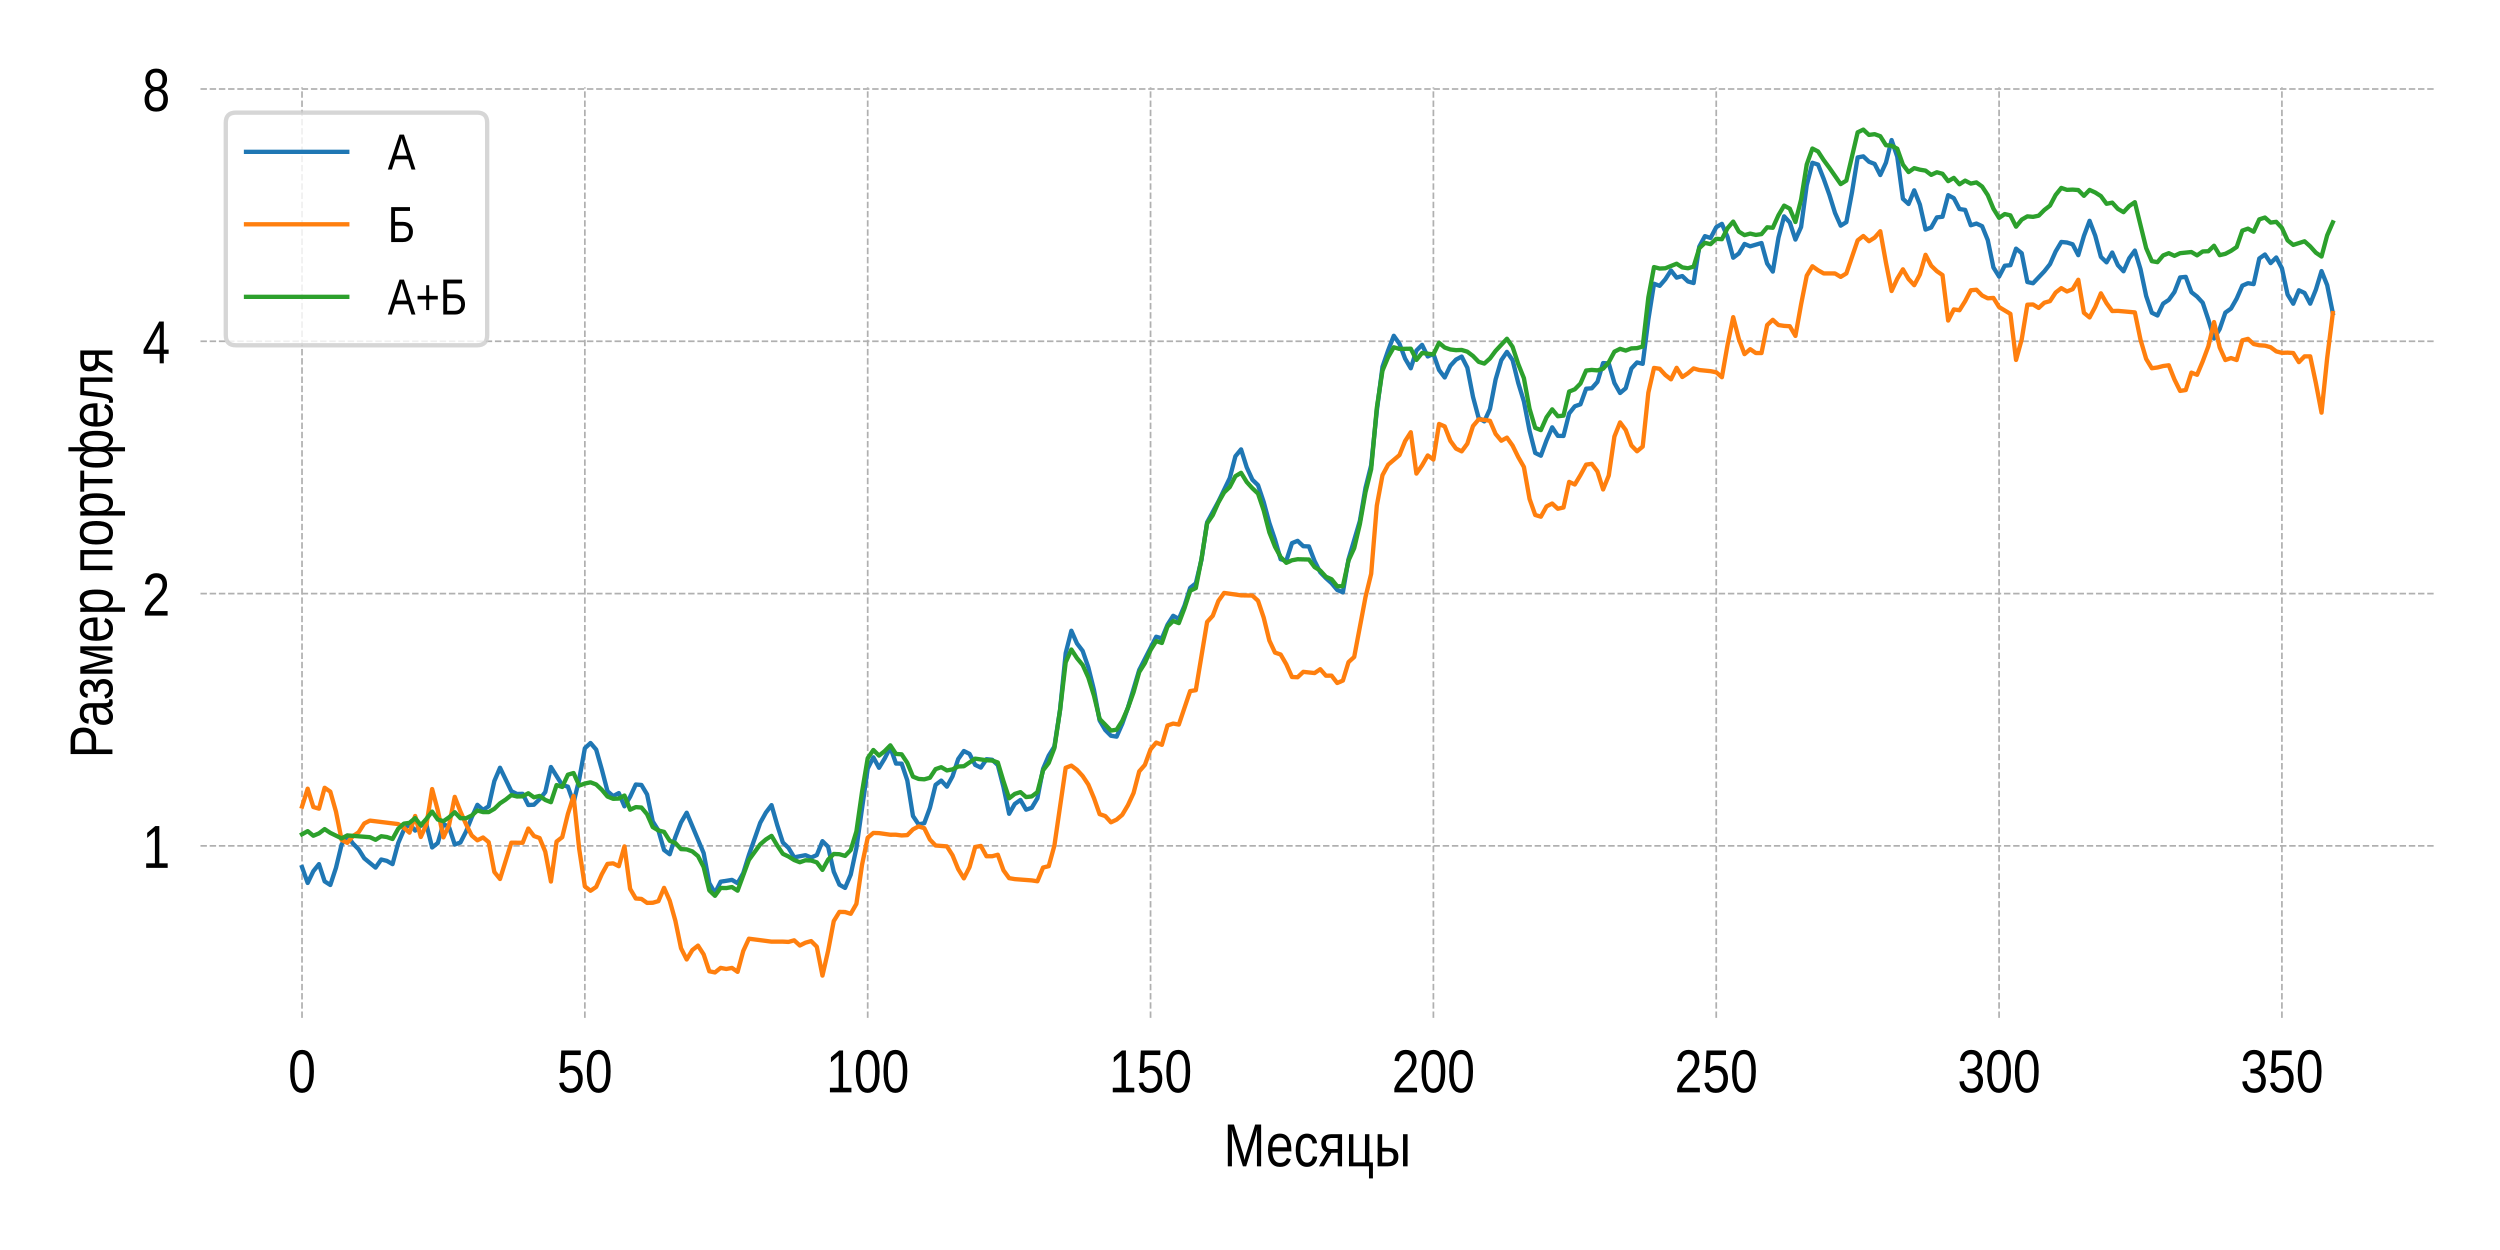 <?xml version="1.0" encoding="utf-8" standalone="no"?>
<!DOCTYPE svg PUBLIC "-//W3C//DTD SVG 1.1//EN"
  "http://www.w3.org/Graphics/SVG/1.1/DTD/svg11.dtd">
<!-- Created with matplotlib (https://matplotlib.org/) -->
<svg height="288pt" version="1.1" viewBox="0 0 576 288" width="576pt" xmlns="http://www.w3.org/2000/svg" xmlns:xlink="http://www.w3.org/1999/xlink">
 <defs>
  <style type="text/css">*{stroke-linecap:butt;stroke-linejoin:round;}</style>
 </defs>
 <g id="figure_1">
  <g id="patch_1">
   <path d="M 0 288 
L 576 288 
L 576 0 
L 0 0 
z
" style="fill:#ffffff;"/>
  </g>
  <g id="axes_1">
   <g id="patch_2">
    <path d="M 46.19 234.52 
L 560.88 234.52 
L 560.88 20.116 
L 46.19 20.116 
z
" style="fill:#ffffff;"/>
   </g>
   <g id="matplotlib.axis_1">
    <g id="xtick_1">
     <g id="line2d_1">
      <path clip-path="url(#p456bb5000b)" d="M 69.585 234.52 
L 69.585 20.116 
" style="fill:none;stroke:#b0b0b0;stroke-dasharray:1.48,0.64;stroke-dashoffset:0;stroke-width:0.4;"/>
     </g>
     <g id="text_1">
      <!-- 0 -->
      <g transform="translate(66.392 251.666)scale(0.14 -0.14)">
       <defs>
        <path d="M 42.391 34.422 
Q 42.391 24.516 40.844 17.75 
Q 39.312 10.984 36.641 6.812 
Q 33.984 2.641 30.391 0.828 
Q 26.812 -0.984 22.703 -0.984 
Q 18.609 -0.984 15.031 0.828 
Q 11.469 2.641 8.828 6.781 
Q 6.203 10.938 4.703 17.703 
Q 3.219 24.469 3.219 34.422 
Q 3.219 44.828 4.703 51.641 
Q 6.203 58.453 8.828 62.5 
Q 11.469 66.547 15.078 68.188 
Q 18.703 69.828 22.953 69.828 
Q 27 69.828 30.531 68.188 
Q 34.078 66.547 36.719 62.5 
Q 39.359 58.453 40.875 51.641 
Q 42.391 44.828 42.391 34.422 
z
M 35.062 34.422 
Q 35.062 42.625 34.281 48.062 
Q 33.5 53.516 31.938 56.766 
Q 30.375 60.016 28.094 61.359 
Q 25.828 62.703 22.953 62.703 
Q 19.922 62.703 17.578 61.328 
Q 15.234 59.969 13.672 56.719 
Q 12.109 53.469 11.297 48.016 
Q 10.5 42.578 10.5 34.422 
Q 10.5 26.516 11.297 21.094 
Q 12.109 15.672 13.688 12.375 
Q 15.281 9.078 17.578 7.641 
Q 19.875 6.203 22.797 6.203 
Q 25.641 6.203 27.906 7.641 
Q 30.172 9.078 31.75 12.375 
Q 33.344 15.672 34.203 21.094 
Q 35.062 26.516 35.062 34.422 
z
" id="LiberationSansNarrow-48"/>
       </defs>
       <use xlink:href="#LiberationSansNarrow-48"/>
      </g>
     </g>
    </g>
    <g id="xtick_2">
     <g id="line2d_2">
      <path clip-path="url(#p456bb5000b)" d="M 134.752 234.52 
L 134.752 20.116 
" style="fill:none;stroke:#b0b0b0;stroke-dasharray:1.48,0.64;stroke-dashoffset:0;stroke-width:0.4;"/>
     </g>
     <g id="text_2">
      <!-- 50 -->
      <g transform="translate(128.367 251.666)scale(0.14 -0.14)">
       <defs>
        <path d="M 42.141 22.406 
Q 42.141 17.234 40.859 12.938 
Q 39.594 8.641 37.078 5.531 
Q 34.578 2.438 30.812 0.719 
Q 27.047 -0.984 22.125 -0.984 
Q 17.672 -0.984 14.375 0.281 
Q 11.078 1.562 8.812 3.781 
Q 6.547 6 5.203 8.984 
Q 3.859 11.969 3.266 15.375 
L 10.547 16.406 
Q 10.984 14.453 11.781 12.625 
Q 12.594 10.797 13.984 9.344 
Q 15.375 7.906 17.406 7.047 
Q 19.438 6.203 22.312 6.203 
Q 25.094 6.203 27.391 7.25 
Q 29.688 8.297 31.297 10.344 
Q 32.906 12.406 33.781 15.375 
Q 34.672 18.359 34.672 22.219 
Q 34.672 25.391 33.844 28.047 
Q 33.016 30.719 31.453 32.641 
Q 29.891 34.578 27.609 35.641 
Q 25.344 36.719 22.469 36.719 
Q 20.656 36.719 19.141 36.328 
Q 17.625 35.938 16.328 35.25 
Q 15.047 34.578 13.969 33.672 
Q 12.891 32.766 11.969 31.781 
L 4.938 31.781 
L 6.781 68.797 
L 38.875 68.797 
L 38.875 61.328 
L 13.375 61.328 
L 12.312 39.5 
Q 14.203 41.312 17.078 42.594 
Q 19.969 43.891 23.922 43.891 
Q 28.125 43.891 31.484 42.328 
Q 34.859 40.766 37.219 37.906 
Q 39.594 35.062 40.859 31.109 
Q 42.141 27.156 42.141 22.406 
z
" id="LiberationSansNarrow-53"/>
       </defs>
       <use xlink:href="#LiberationSansNarrow-53"/>
       <use x="45.605" xlink:href="#LiberationSansNarrow-48"/>
      </g>
     </g>
    </g>
    <g id="xtick_3">
     <g id="line2d_3">
      <path clip-path="url(#p456bb5000b)" d="M 199.919 234.52 
L 199.919 20.116 
" style="fill:none;stroke:#b0b0b0;stroke-dasharray:1.48,0.64;stroke-dashoffset:0;stroke-width:0.4;"/>
     </g>
     <g id="text_3">
      <!-- 100 -->
      <g transform="translate(190.341 251.666)scale(0.14 -0.14)">
       <defs>
        <path d="M 6.25 0 
L 6.25 7.469 
L 20.609 7.469 
L 20.609 60.406 
L 7.906 49.312 
L 7.906 57.625 
L 21.234 68.797 
L 27.875 68.797 
L 27.875 7.469 
L 41.609 7.469 
L 41.609 0 
z
" id="LiberationSansNarrow-49"/>
       </defs>
       <use xlink:href="#LiberationSansNarrow-49"/>
       <use x="45.605" xlink:href="#LiberationSansNarrow-48"/>
       <use x="91.211" xlink:href="#LiberationSansNarrow-48"/>
      </g>
     </g>
    </g>
    <g id="xtick_4">
     <g id="line2d_4">
      <path clip-path="url(#p456bb5000b)" d="M 265.086 234.52 
L 265.086 20.116 
" style="fill:none;stroke:#b0b0b0;stroke-dasharray:1.48,0.64;stroke-dashoffset:0;stroke-width:0.4;"/>
     </g>
     <g id="text_4">
      <!-- 150 -->
      <g transform="translate(255.508 251.666)scale(0.14 -0.14)">
       <use xlink:href="#LiberationSansNarrow-49"/>
       <use x="45.605" xlink:href="#LiberationSansNarrow-53"/>
       <use x="91.211" xlink:href="#LiberationSansNarrow-48"/>
      </g>
     </g>
    </g>
    <g id="xtick_5">
     <g id="line2d_5">
      <path clip-path="url(#p456bb5000b)" d="M 330.254 234.52 
L 330.254 20.116 
" style="fill:none;stroke:#b0b0b0;stroke-dasharray:1.48,0.64;stroke-dashoffset:0;stroke-width:0.4;"/>
     </g>
     <g id="text_5">
      <!-- 200 -->
      <g transform="translate(320.676 251.666)scale(0.14 -0.14)">
       <defs>
        <path d="M 4.109 0 
L 4.109 6.203 
Q 6.156 11.922 9.109 16.281 
Q 12.062 20.656 15.312 24.188 
Q 18.562 27.734 21.734 30.766 
Q 24.906 33.797 27.469 36.812 
Q 30.031 39.844 31.609 43.156 
Q 33.203 46.484 33.203 50.688 
Q 33.203 53.609 32.469 55.828 
Q 31.734 58.062 30.391 59.562 
Q 29.047 61.078 27.141 61.828 
Q 25.25 62.594 22.906 62.594 
Q 20.75 62.594 18.844 61.859 
Q 16.938 61.141 15.453 59.672 
Q 13.969 58.203 13.031 56.031 
Q 12.109 53.859 11.812 50.984 
L 4.438 51.812 
Q 4.781 55.516 6.125 58.781 
Q 7.469 62.062 9.781 64.531 
Q 12.109 67 15.359 68.406 
Q 18.609 69.828 22.906 69.828 
Q 27.094 69.828 30.391 68.609 
Q 33.688 67.391 35.938 64.984 
Q 38.188 62.594 39.406 59.078 
Q 40.625 55.562 40.625 50.984 
Q 40.625 47.516 39.594 44.391 
Q 38.578 41.266 36.859 38.422 
Q 35.156 35.594 32.906 32.953 
Q 30.672 30.328 28.219 27.828 
L 23.297 22.859 
Q 20.797 20.359 18.625 17.859 
Q 16.453 15.375 14.734 12.812 
Q 13.031 10.25 12.062 7.469 
L 41.5 7.469 
L 41.5 0 
z
" id="LiberationSansNarrow-50"/>
       </defs>
       <use xlink:href="#LiberationSansNarrow-50"/>
       <use x="45.605" xlink:href="#LiberationSansNarrow-48"/>
       <use x="91.211" xlink:href="#LiberationSansNarrow-48"/>
      </g>
     </g>
    </g>
    <g id="xtick_6">
     <g id="line2d_6">
      <path clip-path="url(#p456bb5000b)" d="M 395.421 234.52 
L 395.421 20.116 
" style="fill:none;stroke:#b0b0b0;stroke-dasharray:1.48,0.64;stroke-dashoffset:0;stroke-width:0.4;"/>
     </g>
     <g id="text_6">
      <!-- 250 -->
      <g transform="translate(385.843 251.666)scale(0.14 -0.14)">
       <use xlink:href="#LiberationSansNarrow-50"/>
       <use x="45.605" xlink:href="#LiberationSansNarrow-53"/>
       <use x="91.211" xlink:href="#LiberationSansNarrow-48"/>
      </g>
     </g>
    </g>
    <g id="xtick_7">
     <g id="line2d_7">
      <path clip-path="url(#p456bb5000b)" d="M 460.588 234.52 
L 460.588 20.116 
" style="fill:none;stroke:#b0b0b0;stroke-dasharray:1.48,0.64;stroke-dashoffset:0;stroke-width:0.4;"/>
     </g>
     <g id="text_7">
      <!-- 300 -->
      <g transform="translate(451.01 251.666)scale(0.14 -0.14)">
       <defs>
        <path d="M 42 19 
Q 42 14.266 40.75 10.547 
Q 39.5 6.844 37.062 4.266 
Q 34.625 1.703 31.047 0.359 
Q 27.484 -0.984 22.859 -0.984 
Q 17.625 -0.984 14.031 0.609 
Q 10.453 2.203 8.125 4.812 
Q 5.812 7.422 4.641 10.766 
Q 3.469 14.109 3.125 17.672 
L 10.547 18.5 
Q 10.891 15.766 11.734 13.516 
Q 12.594 11.281 14.078 9.672 
Q 15.578 8.062 17.75 7.172 
Q 19.922 6.297 22.859 6.297 
Q 28.328 6.297 31.422 9.562 
Q 34.516 12.844 34.516 19.281 
Q 34.516 23.094 33.125 25.406 
Q 31.734 27.734 29.688 29.031 
Q 27.641 30.328 25.219 30.766 
Q 22.797 31.203 20.75 31.203 
L 16.656 31.203 
L 16.656 38.812 
L 20.562 38.812 
Q 22.609 38.812 24.828 39.328 
Q 27.047 39.844 28.859 41.188 
Q 30.672 42.531 31.859 44.828 
Q 33.062 47.125 33.062 50.688 
Q 33.062 56.203 30.375 59.391 
Q 27.688 62.594 22.469 62.594 
Q 17.672 62.594 14.734 59.609 
Q 11.812 56.641 11.328 51.219 
L 4.109 51.906 
Q 4.547 56.453 6.125 59.812 
Q 7.719 63.188 10.172 65.406 
Q 12.641 67.625 15.812 68.719 
Q 19 69.828 22.562 69.828 
Q 27.297 69.828 30.688 68.375 
Q 34.078 66.938 36.219 64.469 
Q 38.375 62.016 39.406 58.688 
Q 40.438 55.375 40.438 51.609 
Q 40.438 48.578 39.75 45.938 
Q 39.062 43.312 37.625 41.203 
Q 36.188 39.109 33.953 37.594 
Q 31.734 36.078 28.609 35.297 
L 28.609 35.109 
Q 32.031 34.672 34.547 33.219 
Q 37.062 31.781 38.719 29.625 
Q 40.375 27.484 41.188 24.75 
Q 42 22.016 42 19 
z
" id="LiberationSansNarrow-51"/>
       </defs>
       <use xlink:href="#LiberationSansNarrow-51"/>
       <use x="45.605" xlink:href="#LiberationSansNarrow-48"/>
       <use x="91.211" xlink:href="#LiberationSansNarrow-48"/>
      </g>
     </g>
    </g>
    <g id="xtick_8">
     <g id="line2d_8">
      <path clip-path="url(#p456bb5000b)" d="M 525.755 234.52 
L 525.755 20.116 
" style="fill:none;stroke:#b0b0b0;stroke-dasharray:1.48,0.64;stroke-dashoffset:0;stroke-width:0.4;"/>
     </g>
     <g id="text_8">
      <!-- 350 -->
      <g transform="translate(516.177 251.666)scale(0.14 -0.14)">
       <use xlink:href="#LiberationSansNarrow-51"/>
       <use x="45.605" xlink:href="#LiberationSansNarrow-53"/>
       <use x="91.211" xlink:href="#LiberationSansNarrow-48"/>
      </g>
     </g>
    </g>
    <g id="text_9">
     <!-- Месяцы -->
     <g transform="translate(281.943 268.716)scale(0.14 -0.14)">
      <defs>
       <path d="M 54.688 0 
L 54.688 45.906 
Q 54.688 48.391 54.734 50.969 
Q 54.781 53.562 54.828 55.719 
Q 54.938 58.203 55.078 60.547 
Q 54.547 58.062 53.906 55.609 
Q 53.906 55.609 52.734 51.172 
Q 52.156 48.781 51.516 46.875 
L 36.969 0 
L 31.594 0 
L 16.797 46.875 
Q 16.547 47.609 16.312 48.578 
L 15.766 50.688 
L 15.141 52.938 
L 14.547 55.172 
Q 13.875 57.766 13.234 60.547 
Q 13.281 57.812 13.375 55.125 
Q 13.484 52.828 13.5 50.312 
Q 13.531 47.797 13.531 45.906 
L 13.531 0 
L 6.734 0 
L 6.734 68.797 
L 16.797 68.797 
L 31.781 21.094 
Q 32.078 20.125 32.469 18.578 
Q 32.859 17.047 33.219 15.422 
Q 33.594 13.812 33.891 12.375 
Q 34.188 10.938 34.328 10.156 
Q 34.422 10.938 34.734 12.406 
Q 35.062 13.875 35.5 15.484 
L 36.328 18.609 
Q 36.719 20.125 37.062 21.094 
L 51.766 68.797 
L 61.578 68.797 
L 61.578 0 
z
" id="LiberationSansNarrow-1052"/>
       <path d="M 10.688 24.562 
Q 10.688 20.406 11.562 16.906 
Q 12.453 13.422 13.906 10.906 
Q 15.375 8.406 17.641 7 
Q 19.922 5.609 23.141 5.609 
Q 27.828 5.609 30.656 7.906 
Q 33.5 10.203 34.469 13.719 
L 40.828 11.531 
Q 40.141 9.328 38.922 7.109 
Q 37.703 4.891 35.641 3.094 
Q 33.594 1.312 30.531 0.156 
Q 27.484 -0.984 23.141 -0.984 
Q 13.531 -0.984 8.5 6 
Q 3.469 12.984 3.469 26.766 
Q 3.469 34.188 5 39.328 
Q 6.547 44.484 9.172 47.703 
Q 11.812 50.922 15.328 52.359 
Q 18.844 53.812 22.859 53.812 
Q 28.328 53.812 31.984 51.656 
Q 39.062 47.516 41.016 36.812 
Q 41.938 31.688 41.938 25.734 
L 41.938 24.562 
z
M 34.719 31.297 
Q 34.719 40.141 31.422 43.719 
Q 28.125 47.312 22.75 47.312 
Q 18.953 47.312 15.328 44.094 
Q 10.938 40.328 10.688 31.297 
z
" id="LiberationSansNarrow-1077"/>
       <path d="M 11.031 26.656 
Q 11.031 22.125 11.562 18.312 
Q 12.109 14.5 13.375 11.734 
Q 14.656 8.984 16.75 7.469 
Q 18.844 5.953 21.969 5.953 
Q 25.828 5.953 28.391 8.484 
Q 30.953 11.031 31.547 16.312 
L 38.875 15.719 
Q 38.531 12.453 37.297 9.422 
Q 36.078 6.391 34.031 4.094 
Q 31.984 1.812 29 0.406 
Q 26.031 -0.984 22.172 -0.984 
Q 17.094 -0.984 13.5 1.109 
Q 9.906 3.219 7.688 6.906 
Q 5.469 10.594 4.469 15.594 
Q 3.469 20.609 3.469 26.469 
Q 3.469 31.781 4.203 35.859 
Q 4.938 39.938 6.219 42.984 
Q 7.516 46.047 9.266 48.125 
Q 11.031 50.203 13.109 51.438 
Q 15.188 52.688 17.453 53.25 
Q 19.734 53.812 22.078 53.812 
Q 25.734 53.812 28.562 52.594 
Q 31.391 51.375 33.469 49.25 
Q 35.547 47.125 36.812 44.234 
Q 38.094 41.359 38.625 38.031 
L 31.203 37.359 
Q 30.672 41.75 28.375 44.328 
Q 26.078 46.922 21.875 46.922 
Q 18.797 46.922 16.719 45.672 
Q 14.656 44.438 13.375 41.922 
Q 12.109 39.406 11.562 35.594 
Q 11.031 31.781 11.031 26.656 
z
" id="LiberationSansNarrow-1089"/>
       <path d="M 21.438 22.359 
L 8.844 0 
L 0.688 0 
L 14.453 23 
Q 9.234 24.312 6.859 28.297 
Q 4.5 32.281 4.5 38.234 
Q 4.5 45.516 8.812 49.172 
Q 13.141 52.828 21.438 52.828 
L 38.719 52.828 
L 38.719 0 
L 31.547 0 
L 31.547 22.359 
z
M 31.547 46.625 
L 22.172 46.625 
Q 16.938 46.625 14.547 44.375 
Q 12.156 42.141 12.156 37.594 
Q 12.156 33.016 14.281 30.734 
Q 16.406 28.469 21.391 28.469 
L 31.547 28.469 
z
" id="LiberationSansNarrow-1103"/>
       <path d="M 12.891 52.828 
L 12.891 6.391 
L 31.984 6.391 
L 31.984 52.828 
L 39.203 52.828 
L 39.203 6.391 
L 45.062 6.391 
L 45.062 -19.922 
L 38.578 -19.922 
L 38.578 0 
L 5.672 0 
L 5.672 52.828 
z
" id="LiberationSansNarrow-1094"/>
       <path d="M 22.797 30.469 
Q 31.297 30.469 35.641 26.875 
Q 39.984 23.297 39.984 15.531 
Q 39.984 11.922 38.906 9.031 
Q 37.844 6.156 35.672 4.156 
Q 33.5 2.156 30.297 1.078 
Q 27.094 0 22.859 0 
L 5.859 0 
L 5.859 52.828 
L 13.328 52.828 
L 13.328 30.469 
z
M 13.328 6.203 
L 21.734 6.203 
Q 24.609 6.203 26.578 6.812 
Q 28.562 7.422 29.781 8.609 
Q 31 9.812 31.531 11.547 
Q 32.078 13.281 32.078 15.531 
Q 32.078 20.125 29.656 22.234 
Q 27.25 24.359 21.734 24.359 
L 13.328 24.359 
z
M 47.656 0 
L 47.656 52.828 
L 55.125 52.828 
L 55.125 0 
z
" id="LiberationSansNarrow-1099"/>
      </defs>
      <use xlink:href="#LiberationSansNarrow-1052"/>
      <use x="69.436" xlink:href="#LiberationSansNarrow-1077"/>
      <use x="115.041" xlink:href="#LiberationSansNarrow-1089"/>
      <use x="156.057" xlink:href="#LiberationSansNarrow-1103"/>
      <use x="200.49" xlink:href="#LiberationSansNarrow-1094"/>
      <use x="247.463" xlink:href="#LiberationSansNarrow-1099"/>
     </g>
    </g>
   </g>
   <g id="matplotlib.axis_2">
    <g id="ytick_1">
     <g id="line2d_9">
      <path clip-path="url(#p456bb5000b)" d="M 46.19 194.89 
L 560.88 194.89 
" style="fill:none;stroke:#b0b0b0;stroke-dasharray:1.48,0.64;stroke-dashoffset:0;stroke-width:0.4;"/>
     </g>
     <g id="text_10">
      <!-- 1 -->
      <g transform="translate(32.805 199.963)scale(0.14 -0.14)">
       <use xlink:href="#LiberationSansNarrow-49"/>
      </g>
     </g>
    </g>
    <g id="ytick_2">
     <g id="line2d_10">
      <path clip-path="url(#p456bb5000b)" d="M 46.19 136.762 
L 560.88 136.762 
" style="fill:none;stroke:#b0b0b0;stroke-dasharray:1.48,0.64;stroke-dashoffset:0;stroke-width:0.4;"/>
     </g>
     <g id="text_11">
      <!-- 2 -->
      <g transform="translate(32.805 141.835)scale(0.14 -0.14)">
       <use xlink:href="#LiberationSansNarrow-50"/>
      </g>
     </g>
    </g>
    <g id="ytick_3">
     <g id="line2d_11">
      <path clip-path="url(#p456bb5000b)" d="M 46.19 78.634 
L 560.88 78.634 
" style="fill:none;stroke:#b0b0b0;stroke-dasharray:1.48,0.64;stroke-dashoffset:0;stroke-width:0.4;"/>
     </g>
     <g id="text_12">
      <!-- 4 -->
      <g transform="translate(32.805 83.707)scale(0.14 -0.14)">
       <defs>
        <path d="M 35.25 15.578 
L 35.25 0 
L 28.469 0 
L 28.469 15.578 
L 1.906 15.578 
L 1.906 22.406 
L 27.688 68.797 
L 35.25 68.797 
L 35.25 22.516 
L 43.219 22.516 
L 43.219 15.578 
z
M 28.469 58.891 
Q 28.375 58.641 28.031 57.906 
L 27.344 56.344 
L 26.562 54.594 
Q 26.125 53.656 25.781 53.078 
L 11.328 27.094 
Q 11.141 26.703 10.75 26.078 
L 9.969 24.812 
L 9.188 23.484 
Q 8.797 22.859 8.547 22.516 
L 28.469 22.516 
z
" id="LiberationSansNarrow-52"/>
       </defs>
       <use xlink:href="#LiberationSansNarrow-52"/>
      </g>
     </g>
    </g>
    <g id="ytick_4">
     <g id="line2d_12">
      <path clip-path="url(#p456bb5000b)" d="M 46.19 20.507 
L 560.88 20.507 
" style="fill:none;stroke:#b0b0b0;stroke-dasharray:1.48,0.64;stroke-dashoffset:0;stroke-width:0.4;"/>
     </g>
     <g id="text_13">
      <!-- 8 -->
      <g transform="translate(32.805 25.579)scale(0.14 -0.14)">
       <defs>
        <path d="M 42.047 19.188 
Q 42.047 14.797 40.891 11.109 
Q 39.75 7.422 37.406 4.734 
Q 35.062 2.047 31.422 0.531 
Q 27.781 -0.984 22.797 -0.984 
Q 17.828 -0.984 14.203 0.531 
Q 10.594 2.047 8.219 4.703 
Q 5.859 7.375 4.703 11.062 
Q 3.562 14.75 3.562 19.094 
Q 3.562 22.859 4.516 25.781 
Q 5.469 28.719 7.031 30.828 
Q 8.594 32.953 10.609 34.25 
Q 12.641 35.547 14.797 35.984 
L 14.797 36.188 
Q 12.453 36.859 10.594 38.375 
Q 8.734 39.891 7.469 42.016 
Q 6.203 44.141 5.547 46.719 
Q 4.891 49.312 4.891 52.203 
Q 4.891 55.812 6.031 59 
Q 7.172 62.203 9.422 64.625 
Q 11.672 67.047 14.984 68.438 
Q 18.312 69.828 22.656 69.828 
Q 27.25 69.828 30.641 68.406 
Q 34.031 67 36.25 64.578 
Q 38.484 62.156 39.547 58.938 
Q 40.625 55.719 40.625 52.094 
Q 40.625 49.266 39.969 46.672 
Q 39.312 44.094 38.062 41.969 
Q 36.812 39.844 34.938 38.344 
Q 33.062 36.859 30.609 36.281 
L 30.609 36.078 
Q 33.062 35.594 35.156 34.297 
Q 37.25 33.016 38.766 30.891 
Q 40.281 28.766 41.156 25.828 
Q 42.047 22.906 42.047 19.188 
z
M 33.156 51.609 
Q 33.156 54.203 32.609 56.344 
Q 32.078 58.5 30.828 60.031 
Q 29.594 61.578 27.594 62.422 
Q 25.594 63.281 22.656 63.281 
Q 19.828 63.281 17.875 62.422 
Q 15.922 61.578 14.641 60.031 
Q 13.375 58.5 12.812 56.344 
Q 12.25 54.203 12.25 51.609 
Q 12.25 49.562 12.688 47.406 
Q 13.141 45.266 14.312 43.5 
Q 15.484 41.75 17.5 40.625 
Q 19.531 39.5 22.75 39.5 
Q 26.172 39.5 28.219 40.625 
Q 30.281 41.75 31.375 43.5 
Q 32.469 45.266 32.812 47.406 
Q 33.156 49.562 33.156 51.609 
z
M 34.578 20.016 
Q 34.578 22.516 34.016 24.828 
Q 33.453 27.156 32.078 28.938 
Q 30.719 30.719 28.422 31.812 
Q 26.125 32.906 22.656 32.906 
Q 19.484 32.906 17.266 31.812 
Q 15.047 30.719 13.672 28.906 
Q 12.312 27.094 11.672 24.719 
Q 11.031 22.359 11.031 19.828 
Q 11.031 16.656 11.672 14.031 
Q 12.312 11.422 13.703 9.547 
Q 15.094 7.672 17.375 6.641 
Q 19.672 5.609 22.906 5.609 
Q 26.172 5.609 28.422 6.641 
Q 30.672 7.672 32.031 9.547 
Q 33.406 11.422 33.984 14.078 
Q 34.578 16.75 34.578 20.016 
z
" id="LiberationSansNarrow-56"/>
       </defs>
       <use xlink:href="#LiberationSansNarrow-56"/>
      </g>
     </g>
    </g>
    <g id="text_14">
     <!-- Размер портфеля -->
     <g transform="translate(25.9 174.684)rotate(-90)scale(0.14 -0.14)">
      <defs>
       <path d="M 50.344 48.094 
Q 50.344 43.609 49.125 39.719 
Q 47.906 35.844 45.484 32.984 
Q 43.062 30.125 39.422 28.469 
Q 35.797 26.812 30.953 26.812 
L 14.359 26.812 
L 14.359 0 
L 6.734 0 
L 6.734 68.797 
L 30.469 68.797 
Q 35.453 68.797 39.188 67.312 
Q 42.922 65.828 45.406 63.109 
Q 47.906 60.406 49.125 56.562 
Q 50.344 52.734 50.344 48.094 
z
M 42.672 48 
Q 42.672 54.547 39.406 57.938 
Q 36.141 61.328 29.547 61.328 
L 14.359 61.328 
L 14.359 34.188 
L 29.891 34.188 
Q 36.469 34.188 39.562 37.75 
Q 42.672 41.312 42.672 48 
z
" id="LiberationSansNarrow-1056"/>
       <path d="M 16.547 -0.984 
Q 10.016 -0.984 6.734 3.219 
Q 3.469 7.422 3.469 14.75 
Q 3.469 19.969 5.094 23.312 
Q 6.734 26.656 9.344 28.562 
Q 11.969 30.469 15.328 31.203 
Q 18.703 31.938 22.172 32.031 
L 31.938 32.234 
L 31.938 35.109 
Q 31.938 38.375 31.375 40.672 
Q 30.812 42.969 29.641 44.375 
Q 28.469 45.797 26.734 46.453 
Q 25 47.125 22.609 47.125 
Q 20.516 47.125 18.844 46.75 
Q 17.188 46.391 15.938 45.438 
Q 14.703 44.484 13.938 42.844 
Q 13.188 41.219 12.938 38.719 
L 5.422 39.547 
Q 5.812 42.672 6.938 45.281 
Q 8.062 47.906 10.109 49.797 
Q 12.156 51.703 15.25 52.75 
Q 18.359 53.812 22.797 53.812 
Q 30.953 53.812 35.078 49.234 
Q 39.203 44.672 39.203 36.031 
L 39.203 13.281 
Q 39.203 9.375 40.031 7.391 
Q 40.875 5.422 43.266 5.422 
Q 43.844 5.422 44.453 5.516 
Q 45.062 5.609 45.609 5.766 
L 45.609 0.297 
Q 44.234 -0.094 42.891 -0.281 
Q 41.547 -0.484 40.047 -0.484 
Q 37.984 -0.484 36.516 0.172 
Q 35.062 0.828 34.156 2.172 
Q 33.25 3.516 32.766 5.484 
Q 32.281 7.469 32.125 10.109 
L 31.938 10.109 
Q 30.766 7.562 29.375 5.516 
Q 27.984 3.469 26.141 2.031 
Q 24.312 0.594 21.938 -0.188 
Q 19.578 -0.984 16.547 -0.984 
z
M 18.219 5.609 
Q 21.688 5.609 24.25 7.141 
Q 26.812 8.688 28.516 11.078 
Q 30.219 13.484 31.078 16.312 
Q 31.938 19.141 31.938 21.734 
L 31.938 26.078 
L 24.031 25.875 
Q 21.391 25.828 19 25.406 
Q 16.609 25 14.812 23.781 
Q 13.031 22.562 11.953 20.359 
Q 10.891 18.172 10.891 14.594 
Q 10.891 10.297 12.797 7.953 
Q 14.703 5.609 18.219 5.609 
z
" id="LiberationSansNarrow-1072"/>
       <path d="M 18.312 -0.984 
Q 11.625 -0.984 7.688 2.062 
Q 3.766 5.125 1.953 11.422 
L 8.297 13.578 
Q 9.281 9.766 11.812 7.656 
Q 14.359 5.562 18.453 5.562 
Q 22.312 5.562 24.578 7.859 
Q 26.859 10.156 26.859 14.594 
Q 26.859 17.484 25.734 19.391 
Q 24.609 21.297 22.781 22.391 
Q 20.953 23.484 18.547 23.922 
Q 16.156 24.359 13.578 24.359 
L 13.578 31.062 
Q 16.109 31.062 18.406 31.422 
Q 20.703 31.781 22.438 32.703 
Q 24.172 33.641 25.141 35.281 
Q 26.125 36.922 26.125 39.453 
Q 26.125 43.062 24.141 45.156 
Q 22.172 47.266 18.453 47.266 
Q 17.047 47.266 15.656 46.922 
Q 14.266 46.578 13.031 45.766 
Q 11.812 44.969 10.984 43.625 
Q 10.156 42.281 9.859 40.234 
L 3.422 41.219 
Q 3.906 44.531 5.125 46.922 
Q 6.344 49.312 8.297 50.844 
Q 10.25 52.391 12.781 53.094 
Q 15.328 53.812 18.453 53.812 
Q 21.875 53.812 24.625 52.781 
Q 27.391 51.766 29.344 49.906 
Q 31.297 48.047 32.375 45.5 
Q 33.453 42.969 33.453 39.891 
Q 33.453 37.109 32.562 34.953 
Q 31.688 32.812 30.25 31.312 
Q 28.812 29.828 27.047 28.953 
Q 25.297 28.078 23.531 27.875 
L 23.531 27.781 
Q 25.781 27.484 27.75 26.484 
Q 29.734 25.484 31.25 23.844 
Q 32.766 22.219 33.609 19.938 
Q 34.469 17.672 34.469 14.844 
Q 34.469 11.469 33.484 8.562 
Q 32.516 5.672 30.484 3.547 
Q 28.469 1.422 25.438 0.219 
Q 22.406 -0.984 18.312 -0.984 
z
" id="LiberationSansNarrow-1079"/>
       <path d="M 31.547 0 
L 25.391 0 
L 12.406 46.438 
Q 12.453 45.172 12.516 43.703 
Q 12.594 42.234 12.594 40.75 
Q 12.594 39.266 12.609 37.859 
Q 12.641 36.469 12.641 35.359 
L 12.641 0 
L 5.672 0 
L 5.672 52.828 
L 16.891 52.828 
L 25.734 20.562 
Q 26.656 17.484 27.391 13.797 
Q 28.125 10.109 28.422 6.594 
Q 28.812 10.109 29.516 13.797 
Q 30.219 17.484 31.156 20.562 
L 39.984 52.828 
L 50.734 52.828 
L 50.734 0 
L 43.797 0 
L 43.797 35.359 
Q 43.797 36.422 43.812 37.891 
Q 43.844 39.359 43.922 40.922 
Q 44 42.484 44.016 43.938 
Q 44.047 45.406 44.141 46.531 
z
" id="LiberationSansNarrow-1084"/>
       <path d="M 42.141 26.656 
Q 42.141 20.656 41.359 15.578 
Q 40.578 10.5 38.688 6.828 
Q 36.812 3.172 33.766 1.094 
Q 30.719 -0.984 26.219 -0.984 
Q 21.578 -0.984 18.078 1.172 
Q 14.594 3.328 12.797 8.203 
L 12.547 8.203 
Q 12.594 8.109 12.609 7.328 
Q 12.641 6.547 12.672 5.375 
Q 12.703 4.203 12.719 2.75 
Q 12.75 1.312 12.75 -0.094 
L 12.75 -20.75 
L 5.516 -20.75 
L 5.516 42.047 
Q 5.516 43.953 5.484 45.703 
Q 5.469 47.469 5.438 48.906 
Q 5.422 50.344 5.375 51.359 
Q 5.328 52.391 5.281 52.828 
L 12.25 52.828 
Q 12.312 52.688 12.359 51.812 
L 12.5 49.703 
Q 12.547 48.438 12.594 47.016 
Q 12.641 45.609 12.641 44.344 
L 12.797 44.344 
Q 13.766 46.875 15.062 48.656 
Q 16.359 50.438 18.016 51.578 
Q 19.672 52.734 21.672 53.25 
Q 23.688 53.766 26.219 53.766 
Q 30.719 53.766 33.766 51.812 
Q 36.812 49.859 38.688 46.312 
Q 40.578 42.781 41.359 37.766 
Q 42.141 32.766 42.141 26.656 
z
M 34.578 26.469 
Q 34.578 31.344 34.109 35.156 
Q 33.641 38.969 32.438 41.594 
Q 31.25 44.234 29.297 45.594 
Q 27.344 46.969 24.359 46.969 
Q 21.969 46.969 19.844 46.141 
Q 17.719 45.312 16.125 42.969 
Q 14.547 40.625 13.641 36.5 
Q 12.75 32.375 12.75 25.781 
Q 12.75 20.172 13.5 16.281 
Q 14.266 12.406 15.719 10.016 
Q 17.188 7.625 19.328 6.562 
Q 21.484 5.516 24.312 5.516 
Q 27.344 5.516 29.297 6.922 
Q 31.25 8.344 32.438 11.031 
Q 33.641 13.719 34.109 17.594 
Q 34.578 21.484 34.578 26.469 
z
" id="LiberationSansNarrow-1088"/>
       <path id="LiberationSansNarrow-32"/>
       <path d="M 38.719 52.828 
L 38.719 0 
L 31.547 0 
L 31.547 46.438 
L 12.891 46.438 
L 12.891 0 
L 5.719 0 
L 5.719 52.828 
z
" id="LiberationSansNarrow-1087"/>
       <path d="M 42.141 26.469 
Q 42.141 12.594 37.125 5.797 
Q 32.125 -0.984 22.609 -0.984 
Q 18.062 -0.984 14.516 0.672 
Q 10.984 2.344 8.516 5.766 
Q 6.062 9.188 4.766 14.328 
Q 3.469 19.484 3.469 26.469 
Q 3.469 53.812 22.859 53.812 
Q 27.875 53.812 31.562 52.094 
Q 35.25 50.391 37.594 46.969 
Q 39.938 43.562 41.031 38.422 
Q 42.141 33.297 42.141 26.469 
z
M 34.578 26.469 
Q 34.578 32.625 33.812 36.625 
Q 33.062 40.625 31.547 43.016 
Q 30.031 45.406 27.859 46.359 
Q 25.688 47.312 23 47.312 
Q 20.219 47.312 17.984 46.312 
Q 15.766 45.312 14.203 42.891 
Q 12.641 40.484 11.828 36.469 
Q 11.031 32.469 11.031 26.469 
Q 11.031 20.312 11.906 16.281 
Q 12.797 12.25 14.328 9.859 
Q 15.875 7.469 17.969 6.484 
Q 20.062 5.516 22.562 5.516 
Q 25.344 5.516 27.562 6.469 
Q 29.781 7.422 31.344 9.812 
Q 32.906 12.203 33.734 16.25 
Q 34.578 20.312 34.578 26.469 
z
" id="LiberationSansNarrow-1086"/>
       <path d="M 1.422 52.828 
L 36.141 52.828 
L 36.141 46.438 
L 22.359 46.438 
L 22.359 0 
L 15.188 0 
L 15.188 46.438 
L 1.422 46.438 
z
" id="LiberationSansNarrow-1090"/>
       <path d="M 64.016 26.656 
Q 64.016 20.656 63.234 15.578 
Q 62.453 10.5 60.734 6.828 
Q 59.031 3.172 56.219 1.094 
Q 53.422 -0.984 49.359 -0.984 
Q 45.172 -0.984 42.016 1.172 
Q 38.875 3.328 37.156 8.203 
L 36.922 8.203 
Q 37.016 6.5 37.062 4.609 
Q 37.109 2.734 37.109 -0.094 
L 37.109 -20.75 
L 30.328 -20.75 
L 30.328 -0.094 
Q 30.328 2.547 30.375 4.547 
Q 30.422 6.547 30.516 8.5 
L 30.328 8.5 
Q 28.469 3.422 25.484 1.219 
Q 22.516 -0.984 18.062 -0.984 
Q 10.594 -0.984 7.031 5.734 
Q 3.469 12.453 3.469 26.172 
Q 3.469 40.047 7.156 46.922 
Q 10.844 53.812 18.062 53.812 
Q 22.562 53.812 25.531 51.609 
Q 28.516 49.422 30.328 44.625 
L 30.516 44.625 
Q 30.516 45.125 30.469 46.125 
Q 30.422 47.125 30.375 48.25 
L 30.375 50.391 
Q 30.328 51.422 30.328 52 
L 30.328 72.469 
L 37.109 72.469 
L 37.109 51.953 
Q 37.109 51.422 37.078 50.359 
Q 37.062 49.312 37.062 48.156 
Q 37.062 47.016 37.031 45.969 
Q 37.016 44.922 37.016 44.344 
L 37.203 44.344 
Q 39.062 49.422 41.938 51.594 
Q 44.828 53.766 49.359 53.766 
Q 53.422 53.766 56.219 51.812 
Q 59.031 49.859 60.734 46.312 
Q 62.453 42.781 63.234 37.766 
Q 64.016 32.766 64.016 26.656 
z
M 11.031 26.469 
Q 11.031 21 11.547 17.094 
Q 12.062 13.188 13.188 10.672 
Q 14.312 8.156 16.016 6.984 
Q 17.719 5.812 20.125 5.812 
Q 22.516 5.812 24.391 6.859 
Q 26.266 7.906 27.562 10.297 
Q 28.859 12.703 29.531 16.531 
Q 30.219 20.359 30.328 25.875 
L 30.328 27.047 
Q 30.328 32.672 29.641 36.547 
Q 28.953 40.438 27.656 42.828 
Q 26.375 45.219 24.484 46.266 
Q 22.609 47.312 20.172 47.312 
Q 17.875 47.312 16.156 46.188 
Q 14.453 45.062 13.297 42.578 
Q 12.156 40.094 11.594 36.109 
Q 11.031 32.125 11.031 26.469 
z
M 56.453 26.469 
Q 56.453 31.344 55.984 35.156 
Q 55.516 38.969 54.469 41.594 
Q 53.422 44.234 51.656 45.594 
Q 49.906 46.969 47.312 46.969 
Q 45.219 46.969 43.375 46.141 
Q 41.547 45.312 40.125 42.969 
Q 38.719 40.625 37.906 36.5 
Q 37.109 32.375 37.109 25.781 
L 37.109 24.656 
Q 37.156 19.391 37.859 15.719 
Q 38.578 12.062 39.859 9.781 
Q 41.156 7.516 43.016 6.516 
Q 44.875 5.516 47.266 5.516 
Q 49.859 5.516 51.609 6.922 
Q 53.375 8.344 54.438 11.031 
Q 55.516 13.719 55.984 17.594 
Q 56.453 21.484 56.453 26.469 
z
" id="LiberationSansNarrow-1092"/>
       <path d="M 34.859 0 
L 34.859 46.438 
L 19.875 46.438 
Q 18.891 37.453 18.031 30.438 
Q 17.188 23.438 16.312 18.156 
Q 15.438 12.891 14.406 9.25 
Q 13.375 5.609 11.953 3.344 
Q 10.547 1.078 8.656 0.047 
Q 6.781 -0.984 4.203 -0.984 
Q 3.031 -0.984 2.078 -0.781 
Q 1.125 -0.594 0.438 -0.344 
L 0.438 5.953 
Q 0.875 5.766 1.625 5.641 
Q 2.391 5.516 3.172 5.516 
Q 4.594 5.516 5.594 6.531 
Q 6.594 7.562 7.391 9.859 
Q 8.203 12.156 8.859 15.797 
Q 9.516 19.438 10.203 24.703 
Q 10.891 29.984 11.625 36.922 
L 13.375 52.828 
L 42.141 52.828 
L 42.141 0 
z
" id="LiberationSansNarrow-1083"/>
      </defs>
      <use xlink:href="#LiberationSansNarrow-1056"/>
      <use x="51.312" xlink:href="#LiberationSansNarrow-1072"/>
      <use x="95.793" xlink:href="#LiberationSansNarrow-1079"/>
      <use x="133.342" xlink:href="#LiberationSansNarrow-1084"/>
      <use x="189.738" xlink:href="#LiberationSansNarrow-1077"/>
      <use x="235.344" xlink:href="#LiberationSansNarrow-1088"/>
      <use x="280.949" xlink:href="#LiberationSansNarrow-32"/>
      <use x="303.752" xlink:href="#LiberationSansNarrow-1087"/>
      <use x="348.186" xlink:href="#LiberationSansNarrow-1086"/>
      <use x="393.791" xlink:href="#LiberationSansNarrow-1088"/>
      <use x="437.146" xlink:href="#LiberationSansNarrow-1090"/>
      <use x="474.695" xlink:href="#LiberationSansNarrow-1092"/>
      <use x="542.176" xlink:href="#LiberationSansNarrow-1077"/>
      <use x="584.406" xlink:href="#LiberationSansNarrow-1083"/>
      <use x="632.209" xlink:href="#LiberationSansNarrow-1103"/>
     </g>
    </g>
   </g>
   <g id="line2d_13">
    <path clip-path="url(#p456bb5000b)" d="M 69.585 199.77 
L 70.888 203.431 
L 72.192 200.721 
L 73.495 199.093 
L 74.798 203.068 
L 76.102 203.9 
L 77.405 199.951 
L 78.708 194.582 
L 80.012 192.574 
L 81.315 194.342 
L 82.618 195.666 
L 83.922 197.749 
L 86.528 199.895 
L 87.832 198.028 
L 89.135 198.347 
L 90.438 199.095 
L 91.742 194.254 
L 93.045 191.217 
L 94.349 189.868 
L 95.652 191.373 
L 96.955 190.214 
L 98.259 190.043 
L 99.562 195.259 
L 100.865 194.23 
L 102.169 189.809 
L 103.472 190.619 
L 104.775 194.571 
L 106.079 194.113 
L 107.382 191.575 
L 108.685 188.327 
L 109.989 185.433 
L 111.292 186.595 
L 112.595 185.768 
L 113.899 179.954 
L 115.202 176.888 
L 117.809 182.281 
L 119.112 182.934 
L 120.415 182.894 
L 121.719 185.473 
L 123.022 185.408 
L 124.325 184.129 
L 125.629 182.508 
L 126.932 176.719 
L 129.539 180.887 
L 130.842 181.24 
L 132.145 184.955 
L 133.449 179.543 
L 134.752 172.396 
L 136.055 171.187 
L 137.359 172.705 
L 138.662 177.3 
L 139.966 182.308 
L 141.269 183.418 
L 142.572 182.729 
L 143.876 185.772 
L 145.179 183.575 
L 146.482 180.752 
L 147.786 180.853 
L 149.089 183.036 
L 150.392 189.253 
L 151.696 191.343 
L 152.999 195.838 
L 154.302 196.818 
L 155.606 192.843 
L 156.909 189.494 
L 158.212 187.251 
L 162.122 196.553 
L 163.426 203.472 
L 164.729 205.758 
L 166.032 203.145 
L 168.639 202.726 
L 169.942 203.485 
L 171.246 201.169 
L 172.549 196.985 
L 175.156 189.571 
L 176.459 187.218 
L 177.762 185.502 
L 179.066 190.072 
L 180.369 194.113 
L 181.672 195.359 
L 182.976 197.533 
L 185.582 197.033 
L 186.886 197.584 
L 188.189 197.008 
L 189.493 193.805 
L 190.796 195.089 
L 192.099 200.84 
L 193.403 203.833 
L 194.706 204.575 
L 196.009 201.515 
L 197.313 195.389 
L 199.919 177.083 
L 201.223 174.484 
L 202.526 176.902 
L 203.829 174.758 
L 205.133 172.187 
L 206.436 175.926 
L 207.739 175.939 
L 209.043 179.808 
L 210.346 188.006 
L 211.649 189.943 
L 212.953 189.663 
L 214.256 186.119 
L 215.559 180.829 
L 216.863 179.846 
L 218.166 181.248 
L 219.469 178.847 
L 220.773 174.877 
L 222.076 173.033 
L 223.379 173.695 
L 224.683 176.23 
L 225.986 176.853 
L 227.289 174.92 
L 228.593 175.054 
L 229.896 176.277 
L 231.199 181.329 
L 232.503 187.493 
L 233.806 185.229 
L 235.11 184.311 
L 236.413 186.555 
L 237.716 186.114 
L 239.02 183.92 
L 240.323 177.134 
L 241.626 174.09 
L 242.93 172.002 
L 244.233 163.571 
L 245.536 150.481 
L 246.84 145.325 
L 248.143 148.266 
L 249.446 149.97 
L 250.75 153.75 
L 252.053 158.969 
L 253.356 165.998 
L 254.66 168.205 
L 255.963 169.517 
L 257.266 169.725 
L 258.57 166.765 
L 259.873 163.058 
L 262.48 154.355 
L 266.39 146.701 
L 267.693 147.094 
L 268.996 143.943 
L 270.3 141.88 
L 271.603 142.609 
L 272.906 139.555 
L 274.21 135.439 
L 275.513 134.407 
L 276.816 128.98 
L 278.12 120.345 
L 280.727 115.545 
L 283.333 110.153 
L 284.637 105.121 
L 285.94 103.538 
L 287.243 107.667 
L 288.547 110.525 
L 289.85 111.783 
L 291.153 115.656 
L 292.457 120.484 
L 293.76 124.323 
L 295.063 128.85 
L 296.367 129.182 
L 297.67 125.138 
L 298.973 124.612 
L 300.277 125.846 
L 301.58 125.897 
L 302.883 129.277 
L 304.187 131.854 
L 305.49 133.197 
L 306.793 134.372 
L 308.097 135.922 
L 309.4 136.471 
L 310.703 128.822 
L 313.31 120.036 
L 314.613 112.398 
L 315.917 107.182 
L 317.22 94.641 
L 318.523 84.513 
L 319.827 80.732 
L 321.13 77.365 
L 322.433 79.196 
L 323.737 82.632 
L 325.04 84.853 
L 326.343 80.766 
L 327.647 79.463 
L 328.95 82.13 
L 330.254 81.525 
L 331.557 85.241 
L 332.86 86.969 
L 334.164 84.266 
L 335.467 82.848 
L 336.77 82.156 
L 338.074 84.713 
L 339.377 91.433 
L 340.68 96.306 
L 341.984 97.085 
L 343.287 94.235 
L 344.59 87.43 
L 345.894 82.993 
L 347.197 81.071 
L 348.5 82.972 
L 349.804 88.242 
L 351.107 92.488 
L 352.41 99.246 
L 353.714 104.355 
L 355.017 104.997 
L 356.32 101.458 
L 357.624 98.458 
L 358.927 100.419 
L 360.23 100.444 
L 361.534 95.25 
L 362.837 93.612 
L 364.14 93.153 
L 365.444 89.56 
L 366.747 89.458 
L 368.05 87.985 
L 369.354 83.653 
L 370.657 83.725 
L 371.96 88.243 
L 373.264 90.55 
L 374.567 89.455 
L 375.871 84.911 
L 377.174 83.504 
L 378.477 83.83 
L 379.781 73.624 
L 381.084 65.375 
L 382.387 65.856 
L 383.691 64.346 
L 384.994 62.316 
L 386.297 63.968 
L 387.601 63.602 
L 388.904 64.846 
L 390.207 65.215 
L 391.511 56.825 
L 392.814 54.408 
L 394.117 54.827 
L 395.421 52.346 
L 396.724 51.576 
L 398.027 54.593 
L 399.331 59.377 
L 400.634 58.396 
L 401.937 56.205 
L 403.241 56.752 
L 405.847 55.993 
L 407.151 60.724 
L 408.454 62.574 
L 409.757 54.769 
L 411.061 49.847 
L 412.364 51.254 
L 413.667 55.198 
L 414.971 52.297 
L 416.274 42.655 
L 417.577 37.501 
L 418.881 37.922 
L 420.184 41.229 
L 421.488 44.879 
L 422.791 49.066 
L 424.094 51.993 
L 425.398 51.184 
L 426.701 44.297 
L 428.004 36.272 
L 429.308 36.024 
L 430.611 37.267 
L 431.914 37.766 
L 433.218 40.325 
L 434.521 37.478 
L 435.824 32.273 
L 437.128 36.114 
L 438.431 45.814 
L 439.734 46.996 
L 441.038 43.849 
L 442.341 47.129 
L 443.644 52.901 
L 444.948 52.411 
L 446.251 50.087 
L 447.554 49.94 
L 448.858 44.967 
L 450.161 45.652 
L 451.464 48.16 
L 452.768 48.358 
L 454.071 51.899 
L 455.374 51.508 
L 456.678 52.111 
L 457.981 55.315 
L 459.284 61.621 
L 460.588 63.722 
L 461.891 61.225 
L 463.194 61.101 
L 464.498 57.289 
L 465.801 58.341 
L 467.104 64.976 
L 468.408 65.263 
L 471.015 62.51 
L 472.318 60.859 
L 473.621 57.936 
L 474.925 55.745 
L 476.228 55.876 
L 477.531 56.282 
L 478.835 58.787 
L 480.138 54.346 
L 481.441 50.876 
L 482.745 54.308 
L 484.048 59.19 
L 485.351 60.444 
L 486.655 58.182 
L 487.958 61.095 
L 489.261 62.503 
L 490.565 59.515 
L 491.868 57.733 
L 493.171 62.001 
L 494.475 68.194 
L 495.778 72.054 
L 497.081 72.69 
L 498.385 69.953 
L 499.688 69.098 
L 500.991 67.283 
L 502.295 63.922 
L 503.598 63.789 
L 504.901 67.319 
L 506.205 68.336 
L 507.508 69.758 
L 508.811 73.658 
L 510.115 77.99 
L 511.418 75.804 
L 512.721 72.023 
L 514.025 71.091 
L 515.328 68.804 
L 516.632 65.82 
L 517.935 65.25 
L 519.238 65.458 
L 520.542 59.554 
L 521.845 58.635 
L 523.148 60.616 
L 524.452 59.327 
L 525.755 61.818 
L 527.058 67.856 
L 528.362 69.983 
L 529.665 66.88 
L 530.968 67.496 
L 532.272 69.968 
L 533.575 66.743 
L 534.878 62.461 
L 536.182 65.696 
L 537.485 72.143 
L 537.485 72.143 
" style="fill:none;stroke:#1f77b4;stroke-linecap:square;"/>
   </g>
   <g id="line2d_14">
    <path clip-path="url(#p456bb5000b)" d="M 69.585 185.835 
L 70.888 181.719 
L 72.192 185.932 
L 73.495 186.318 
L 74.798 181.506 
L 76.102 182.398 
L 77.405 186.99 
L 78.708 193.522 
L 80.012 194.19 
L 81.315 192.643 
L 82.618 191.771 
L 83.922 189.727 
L 85.225 189.066 
L 91.742 189.868 
L 93.045 190.713 
L 94.349 191.843 
L 95.652 188.003 
L 96.955 192.836 
L 98.259 189.918 
L 99.562 181.802 
L 100.865 186.702 
L 102.169 192.931 
L 103.472 190.049 
L 104.775 183.598 
L 106.079 186.969 
L 107.382 189.912 
L 108.685 192.499 
L 109.989 193.606 
L 111.292 192.959 
L 112.595 194.036 
L 113.899 200.908 
L 115.202 202.521 
L 117.809 194.155 
L 120.415 194.18 
L 121.719 190.892 
L 123.022 192.62 
L 124.325 193.086 
L 125.629 196.22 
L 126.932 203.109 
L 128.235 193.898 
L 129.539 192.883 
L 130.842 187.531 
L 132.145 183.412 
L 133.449 195.62 
L 134.752 204.22 
L 136.055 205.231 
L 137.359 204.345 
L 138.662 201.411 
L 139.966 199.045 
L 141.269 198.911 
L 142.572 199.575 
L 143.876 195.01 
L 145.179 204.791 
L 146.482 207.015 
L 147.786 207.111 
L 149.089 208.026 
L 150.392 207.999 
L 151.696 207.62 
L 152.999 204.566 
L 154.302 207.506 
L 155.606 212.156 
L 156.909 218.472 
L 158.212 221.06 
L 159.516 218.896 
L 160.819 217.871 
L 162.122 219.895 
L 163.426 223.782 
L 164.729 224.05 
L 166.032 223.003 
L 167.336 223.25 
L 168.639 223.008 
L 169.942 223.917 
L 171.246 219.101 
L 172.549 216.278 
L 175.156 216.614 
L 177.762 216.957 
L 180.369 216.954 
L 181.672 217.019 
L 182.976 216.65 
L 184.279 217.843 
L 185.582 217.197 
L 186.886 216.826 
L 188.189 218.119 
L 189.493 224.774 
L 190.796 219.08 
L 192.099 212.215 
L 193.403 210.1 
L 194.706 210.132 
L 196.009 210.539 
L 197.313 208.258 
L 198.616 199.224 
L 199.919 193.008 
L 201.223 191.908 
L 202.526 191.95 
L 205.133 192.322 
L 206.436 192.32 
L 207.739 192.486 
L 209.043 192.409 
L 210.346 191.092 
L 211.649 190.402 
L 212.953 190.814 
L 214.256 193.442 
L 215.559 194.805 
L 218.166 195.006 
L 219.469 197.063 
L 220.773 200.251 
L 222.076 202.375 
L 223.379 199.788 
L 224.683 195.147 
L 225.986 194.9 
L 227.289 197.282 
L 228.593 197.282 
L 229.896 196.929 
L 231.199 200.515 
L 232.503 202.326 
L 233.806 202.549 
L 237.716 202.847 
L 239.02 203.042 
L 240.323 199.882 
L 241.626 199.568 
L 242.93 194.833 
L 245.536 176.895 
L 246.84 176.402 
L 248.143 177.369 
L 249.446 178.799 
L 250.75 180.762 
L 252.053 183.887 
L 253.356 187.58 
L 254.66 188.025 
L 255.963 189.457 
L 257.266 188.842 
L 258.57 187.729 
L 259.873 185.52 
L 261.176 182.704 
L 262.48 177.722 
L 263.783 176.233 
L 265.086 172.657 
L 266.39 171.088 
L 267.693 171.607 
L 268.996 167.152 
L 270.3 166.71 
L 271.603 166.943 
L 274.21 159.228 
L 275.513 159.02 
L 278.12 143.288 
L 279.423 141.877 
L 280.727 138.439 
L 282.03 136.612 
L 285.94 137.167 
L 288.547 137.217 
L 289.85 138.423 
L 291.153 142.289 
L 292.457 147.575 
L 293.76 150.359 
L 295.063 150.798 
L 296.367 153.057 
L 297.67 155.978 
L 298.973 156.035 
L 300.277 154.794 
L 302.883 155.074 
L 304.187 154.18 
L 305.49 155.678 
L 306.793 155.669 
L 308.097 157.366 
L 309.4 156.8 
L 310.703 152.547 
L 312.007 151.364 
L 314.613 137.563 
L 315.917 132.199 
L 317.22 116.489 
L 318.523 109.487 
L 319.827 107.068 
L 322.433 104.854 
L 323.737 101.627 
L 325.04 99.586 
L 326.343 109.113 
L 327.647 107.216 
L 328.95 104.936 
L 330.254 105.875 
L 331.557 97.682 
L 332.86 98.241 
L 334.164 101.567 
L 335.467 103.358 
L 336.77 103.991 
L 338.074 102.225 
L 339.377 98.164 
L 340.68 96.629 
L 341.984 96.728 
L 343.287 96.956 
L 344.59 99.978 
L 345.894 101.544 
L 347.197 100.83 
L 348.5 102.664 
L 349.804 105.309 
L 351.107 107.595 
L 352.41 114.959 
L 353.714 118.652 
L 355.017 119.046 
L 356.32 116.677 
L 357.624 116.01 
L 358.927 117.218 
L 360.23 116.923 
L 361.534 111.027 
L 362.837 111.627 
L 364.14 109.447 
L 365.444 107.048 
L 366.747 106.866 
L 368.05 108.618 
L 369.354 112.771 
L 370.657 109.576 
L 371.96 100.579 
L 373.264 97.321 
L 374.567 99.079 
L 375.871 102.63 
L 377.174 103.973 
L 378.477 102.891 
L 379.781 90.458 
L 381.084 84.768 
L 382.387 84.967 
L 383.691 86.393 
L 384.994 87.4 
L 386.297 84.747 
L 387.601 86.861 
L 388.904 85.997 
L 390.207 84.883 
L 391.511 85.255 
L 394.117 85.519 
L 395.421 85.778 
L 396.724 86.907 
L 398.027 79.447 
L 399.331 73.078 
L 400.634 78.123 
L 401.937 81.591 
L 403.241 80.452 
L 404.544 81.34 
L 405.847 81.342 
L 407.151 74.891 
L 408.454 73.689 
L 409.757 74.888 
L 411.061 75.087 
L 412.364 75.162 
L 413.667 77.391 
L 414.971 70.113 
L 416.274 63.517 
L 417.577 61.344 
L 418.881 62.267 
L 420.184 62.998 
L 422.791 63.007 
L 424.094 63.792 
L 425.398 62.998 
L 428.004 55.38 
L 429.308 54.374 
L 430.611 55.574 
L 431.914 54.752 
L 433.218 53.277 
L 434.521 60.511 
L 435.824 67.047 
L 437.128 64.222 
L 438.431 62.053 
L 439.734 64.292 
L 441.038 65.704 
L 442.341 63.241 
L 443.644 58.71 
L 444.948 61.219 
L 446.251 62.478 
L 447.554 63.378 
L 448.858 73.85 
L 450.161 71.287 
L 451.464 71.48 
L 452.768 69.39 
L 454.071 66.878 
L 455.374 66.757 
L 456.678 68.081 
L 457.981 68.736 
L 459.284 68.644 
L 460.588 70.752 
L 463.194 72.314 
L 464.498 82.927 
L 465.801 78.191 
L 467.104 70.204 
L 468.408 70.149 
L 469.711 70.951 
L 471.015 69.742 
L 472.318 69.382 
L 473.621 67.403 
L 474.925 66.389 
L 476.228 67.153 
L 477.531 66.635 
L 478.835 64.46 
L 480.138 72.069 
L 481.441 73.137 
L 482.745 70.697 
L 484.048 67.582 
L 485.351 69.866 
L 486.655 71.661 
L 487.958 71.625 
L 491.868 71.975 
L 493.171 78.261 
L 494.475 82.691 
L 495.778 84.843 
L 497.081 84.672 
L 498.385 84.334 
L 499.688 84.162 
L 500.991 87.433 
L 502.295 90.066 
L 503.598 89.86 
L 504.901 85.856 
L 506.205 86.353 
L 507.508 83.251 
L 508.811 79.779 
L 510.115 74.203 
L 511.418 80.061 
L 512.721 82.95 
L 514.025 82.496 
L 515.328 82.949 
L 516.632 78.418 
L 517.935 78.075 
L 519.238 79.259 
L 520.542 79.548 
L 521.845 79.639 
L 523.148 80.002 
L 524.452 80.958 
L 525.755 81.295 
L 527.058 81.249 
L 528.362 81.336 
L 529.665 83.434 
L 530.968 82.104 
L 532.272 82.102 
L 533.575 88.255 
L 534.878 95.076 
L 536.182 82.481 
L 537.485 72.143 
L 537.485 72.143 
" style="fill:none;stroke:#ff7f0e;stroke-linecap:square;"/>
   </g>
   <g id="line2d_15">
    <path clip-path="url(#p456bb5000b)" d="M 69.585 192.225 
L 70.888 191.497 
L 72.192 192.553 
L 73.495 192.009 
L 74.798 191.028 
L 76.102 191.894 
L 78.708 193.164 
L 80.012 192.481 
L 85.225 192.889 
L 86.528 193.493 
L 87.832 192.669 
L 89.135 192.851 
L 90.438 193.3 
L 91.742 190.948 
L 93.045 189.765 
L 94.349 189.582 
L 95.652 188.489 
L 96.955 190.136 
L 98.259 188.656 
L 99.562 186.99 
L 100.865 188.821 
L 102.169 189.2 
L 103.472 188.305 
L 104.775 187.133 
L 106.079 188.517 
L 107.382 188.527 
L 108.685 187.892 
L 109.989 186.741 
L 111.292 187.105 
L 112.595 187.108 
L 113.899 186.353 
L 115.202 185.091 
L 116.505 184.231 
L 117.809 183.182 
L 119.112 183.513 
L 120.415 183.476 
L 121.719 182.77 
L 123.022 183.699 
L 124.325 183.379 
L 125.629 184.304 
L 126.932 184.825 
L 128.235 180.88 
L 129.539 181.318 
L 130.842 178.491 
L 132.145 178.107 
L 133.449 180.991 
L 134.752 180.528 
L 136.055 180.247 
L 137.359 180.743 
L 138.662 181.972 
L 139.966 183.522 
L 141.269 184.045 
L 142.572 183.989 
L 143.876 183.295 
L 145.179 186.556 
L 146.482 185.957 
L 147.786 186.056 
L 149.089 187.6 
L 150.392 190.555 
L 151.696 191.337 
L 152.999 191.665 
L 154.302 193.715 
L 155.606 194.232 
L 156.909 195.637 
L 158.212 195.701 
L 159.516 196.162 
L 160.819 197.245 
L 162.122 199.773 
L 163.426 205.148 
L 164.729 206.395 
L 166.032 204.581 
L 167.336 204.612 
L 168.639 204.378 
L 169.942 205.213 
L 172.549 198.12 
L 175.156 194.54 
L 176.459 193.415 
L 177.762 192.584 
L 179.066 194.781 
L 180.369 196.722 
L 181.672 197.344 
L 182.976 198.153 
L 184.279 198.661 
L 185.582 198.209 
L 186.886 198.266 
L 188.189 198.682 
L 189.493 200.423 
L 190.796 198.062 
L 192.099 196.754 
L 193.403 196.812 
L 194.706 197.198 
L 196.009 195.842 
L 197.313 191.563 
L 198.616 182.438 
L 199.919 174.699 
L 201.223 172.799 
L 202.526 174.092 
L 203.829 173.055 
L 205.133 171.729 
L 206.436 173.711 
L 207.739 173.795 
L 209.043 175.766 
L 210.346 178.937 
L 211.649 179.466 
L 212.953 179.555 
L 214.256 179.194 
L 215.559 177.204 
L 216.863 176.76 
L 218.166 177.51 
L 219.469 177.263 
L 220.773 176.6 
L 222.076 176.543 
L 224.683 174.793 
L 227.289 175.159 
L 228.593 175.227 
L 229.896 175.67 
L 231.199 179.991 
L 232.503 183.925 
L 233.806 182.916 
L 235.11 182.504 
L 236.413 183.647 
L 237.716 183.495 
L 239.02 182.494 
L 240.323 177.48 
L 241.626 175.779 
L 242.93 172.368 
L 244.233 163.646 
L 245.536 152.593 
L 246.84 149.652 
L 248.143 151.643 
L 249.446 153.215 
L 250.75 156.11 
L 252.053 160.295 
L 253.356 165.645 
L 255.963 168.328 
L 257.266 168.123 
L 258.57 166.081 
L 259.873 163.111 
L 261.176 159.476 
L 262.48 154.849 
L 263.783 152.781 
L 265.086 149.779 
L 266.39 147.687 
L 267.693 148.141 
L 268.996 144.351 
L 270.3 143.075 
L 271.603 143.562 
L 272.906 140.136 
L 274.21 136.119 
L 275.513 135.498 
L 276.816 128.804 
L 278.12 120.588 
L 279.423 118.687 
L 280.727 115.76 
L 282.03 113.466 
L 283.333 112.217 
L 284.637 109.71 
L 285.94 108.936 
L 287.243 111.055 
L 288.547 112.495 
L 289.85 113.726 
L 291.153 117.596 
L 292.457 122.656 
L 293.76 125.957 
L 295.063 128.348 
L 296.367 129.676 
L 297.67 129.086 
L 298.973 128.848 
L 301.58 128.914 
L 302.883 130.661 
L 304.187 131.467 
L 305.49 132.889 
L 306.793 133.456 
L 308.097 135.081 
L 309.4 135.055 
L 310.703 129.125 
L 312.007 126.295 
L 313.31 120.779 
L 314.613 113.402 
L 315.917 108.111 
L 317.22 93.949 
L 318.523 85.391 
L 319.827 82.286 
L 321.13 80.012 
L 322.433 80.393 
L 325.04 80.339 
L 326.343 82.922 
L 327.647 81.327 
L 330.254 81.658 
L 331.557 78.976 
L 332.86 80.071 
L 334.164 80.521 
L 335.467 80.677 
L 336.77 80.629 
L 338.074 81.028 
L 339.377 82.018 
L 340.68 83.364 
L 341.984 83.767 
L 343.287 82.589 
L 344.59 80.837 
L 347.197 78.052 
L 348.5 79.921 
L 349.804 83.876 
L 351.107 87.131 
L 352.41 94.194 
L 353.714 98.584 
L 355.017 99.099 
L 356.32 96.152 
L 357.624 94.315 
L 358.927 95.899 
L 360.23 95.763 
L 361.534 90.216 
L 362.837 89.69 
L 364.14 88.366 
L 365.444 85.369 
L 366.747 85.227 
L 368.05 85.336 
L 369.354 84.953 
L 370.657 83.473 
L 371.96 81.026 
L 373.264 80.373 
L 374.567 80.771 
L 375.871 80.269 
L 377.174 80.213 
L 378.477 79.841 
L 379.781 68.517 
L 381.084 61.534 
L 382.387 61.873 
L 383.691 61.808 
L 386.297 60.762 
L 387.601 61.608 
L 388.904 61.809 
L 390.207 61.437 
L 391.511 57.193 
L 392.814 55.952 
L 394.117 56.248 
L 395.421 55.022 
L 396.724 55.111 
L 398.027 52.563 
L 399.331 51.056 
L 400.634 53.367 
L 401.937 54.173 
L 403.241 53.819 
L 404.544 54.126 
L 405.847 53.935 
L 407.151 52.373 
L 408.454 52.478 
L 409.757 49.583 
L 411.061 47.375 
L 412.364 48.071 
L 413.667 51.148 
L 414.971 45.979 
L 416.274 37.888 
L 417.577 34.225 
L 418.881 34.897 
L 420.184 36.899 
L 421.488 38.664 
L 424.094 42.414 
L 425.398 41.613 
L 428.004 30.49 
L 429.308 29.862 
L 430.611 31.083 
L 431.914 30.913 
L 433.218 31.381 
L 434.521 33.456 
L 435.824 33.575 
L 437.128 34.262 
L 438.431 37.926 
L 439.734 39.642 
L 441.038 38.738 
L 442.341 39.094 
L 443.644 39.308 
L 444.948 40.29 
L 446.251 39.687 
L 447.554 40.04 
L 448.858 41.734 
L 450.161 40.986 
L 451.464 42.457 
L 452.768 41.614 
L 454.071 42.294 
L 455.374 42.031 
L 456.678 42.972 
L 457.981 44.96 
L 459.284 48.09 
L 460.588 50.194 
L 461.891 49.317 
L 463.194 49.621 
L 464.498 52.224 
L 465.801 50.603 
L 467.104 49.849 
L 468.408 49.963 
L 469.711 49.693 
L 471.015 48.383 
L 472.318 47.371 
L 473.621 44.913 
L 474.925 43.299 
L 476.228 43.744 
L 477.531 43.688 
L 478.835 43.784 
L 480.138 45.113 
L 481.441 43.755 
L 482.745 44.352 
L 484.048 45.182 
L 485.351 46.954 
L 486.655 46.687 
L 487.958 48.124 
L 489.261 48.881 
L 490.565 47.472 
L 491.868 46.586 
L 494.475 57.163 
L 495.778 60.17 
L 497.081 60.402 
L 498.385 58.85 
L 499.688 58.331 
L 500.991 58.943 
L 502.295 58.334 
L 504.901 58.067 
L 506.205 58.833 
L 507.508 57.932 
L 508.811 57.885 
L 510.115 56.623 
L 511.418 58.788 
L 512.721 58.483 
L 514.025 57.799 
L 515.328 56.914 
L 516.632 53.131 
L 517.935 52.678 
L 519.238 53.387 
L 520.542 50.543 
L 521.845 50.119 
L 523.148 51.283 
L 524.452 51.113 
L 525.755 52.517 
L 527.058 55.376 
L 528.362 56.424 
L 530.968 55.596 
L 532.272 56.765 
L 533.575 58.216 
L 534.878 59.101 
L 536.182 54.222 
L 537.485 51.231 
L 537.485 51.231 
" style="fill:none;stroke:#2ca02c;stroke-linecap:square;"/>
   </g>
   <g id="legend_1">
    <g id="patch_3">
     <path d="M 54.353 79.552 
L 109.912 79.552 
Q 112.244 79.552 112.244 77.22 
L 112.244 28.28 
Q 112.244 25.947 109.912 25.947 
L 54.353 25.947 
Q 52.021 25.947 52.021 28.28 
L 52.021 77.22 
Q 52.021 79.552 54.353 79.552 
z
" style="fill:#ffffff;opacity:0.8;stroke:#cccccc;stroke-linejoin:miter;"/>
    </g>
    <g id="line2d_16">
     <path d="M 56.686 34.982 
L 80.01 34.982 
" style="fill:none;stroke:#1f77b4;stroke-linecap:square;"/>
    </g>
    <g id="line2d_17"/>
    <g id="text_15">
     <!-- А -->
     <g transform="translate(89.339 39.063)scale(0.117 -0.117)">
      <defs>
       <path d="M 46.734 0 
L 40.281 20.125 
L 14.547 20.125 
L 8.109 0 
L 0.141 0 
L 23.188 68.797 
L 31.891 68.797 
L 54.547 0 
z
M 30.766 50.094 
Q 30.125 52.047 29.547 54.047 
L 28.516 57.719 
L 27.734 60.453 
Q 27.438 61.531 27.438 61.766 
Q 27.344 61.531 27.078 60.406 
Q 26.812 59.281 26.375 57.625 
L 25.297 53.953 
L 24.125 50 
L 16.891 27.391 
L 37.984 27.391 
z
" id="LiberationSansNarrow-1040"/>
      </defs>
      <use xlink:href="#LiberationSansNarrow-1040"/>
     </g>
    </g>
    <g id="line2d_18">
     <path d="M 56.686 51.684 
L 80.01 51.684 
" style="fill:none;stroke:#ff7f0e;stroke-linecap:square;"/>
    </g>
    <g id="line2d_19"/>
    <g id="text_16">
     <!-- Б -->
     <g transform="translate(89.339 55.765)scale(0.117 -0.117)">
      <defs>
       <path d="M 49.562 20.172 
Q 49.562 15.922 48.344 12.25 
Q 47.125 8.594 44.703 5.859 
Q 42.281 3.125 38.641 1.562 
Q 35.016 0 30.125 0 
L 6.734 0 
L 6.734 68.797 
L 43.797 68.797 
L 43.797 61.188 
L 14.359 61.188 
L 14.359 39.703 
L 29.688 39.703 
Q 34.672 39.703 38.406 38.281 
Q 42.141 36.859 44.609 34.297 
Q 47.078 31.734 48.312 28.141 
Q 49.562 24.562 49.562 20.172 
z
M 41.891 20.062 
Q 41.891 25.984 38.594 29.125 
Q 35.297 32.281 28.766 32.281 
L 14.359 32.281 
L 14.359 7.375 
L 29.047 7.375 
Q 35.594 7.375 38.734 10.688 
Q 41.891 14.016 41.891 20.062 
z
" id="LiberationSansNarrow-1041"/>
      </defs>
      <use xlink:href="#LiberationSansNarrow-1041"/>
     </g>
    </g>
    <g id="line2d_20">
     <path d="M 56.686 68.386 
L 80.01 68.386 
" style="fill:none;stroke:#2ca02c;stroke-linecap:square;"/>
    </g>
    <g id="line2d_21"/>
    <g id="text_17">
     <!-- А+Б -->
     <g transform="translate(89.339 72.468)scale(0.117 -0.117)">
      <defs>
       <path d="M 26.859 29.688 
L 26.859 8.797 
L 21 8.797 
L 21 29.688 
L 4 29.688 
L 4 36.812 
L 21 36.812 
L 21 57.719 
L 26.859 57.719 
L 26.859 36.812 
L 43.844 36.812 
L 43.844 29.688 
z
" id="LiberationSansNarrow-43"/>
      </defs>
      <use xlink:href="#LiberationSansNarrow-1040"/>
      <use x="54.688" xlink:href="#LiberationSansNarrow-43"/>
      <use x="102.588" xlink:href="#LiberationSansNarrow-1041"/>
     </g>
    </g>
   </g>
  </g>
 </g>
 <defs>
  <clipPath id="p456bb5000b">
   <rect height="214.404" width="514.69" x="46.19" y="20.116"/>
  </clipPath>
 </defs>
</svg>
